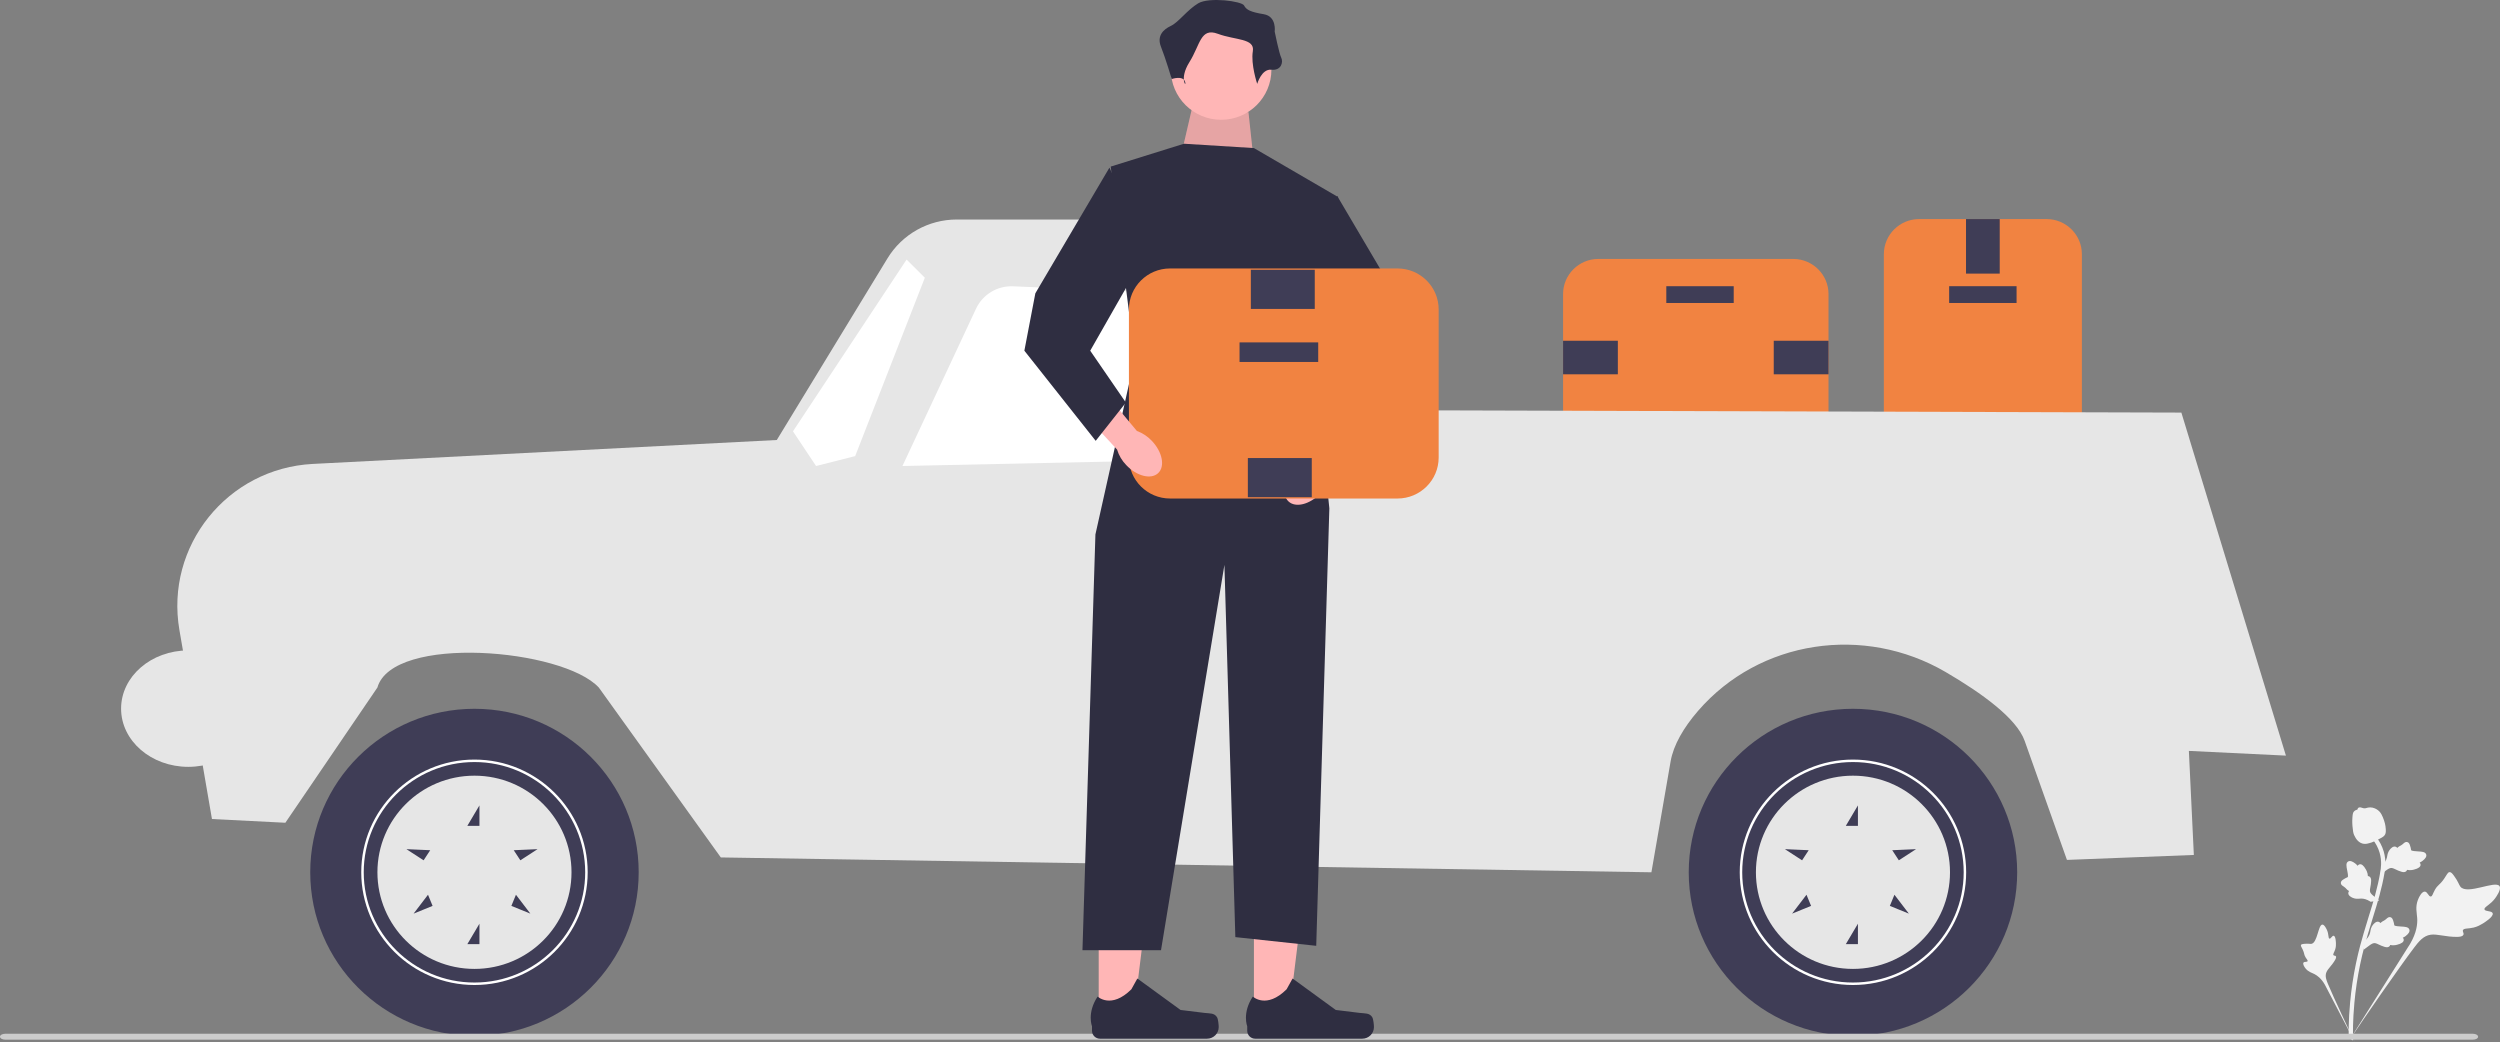 <svg width="355" height="148" viewBox="0 0 355 148" fill="none" xmlns="http://www.w3.org/2000/svg">
<rect x="0" y="0" width="355" height="148" fill="#808080" stroke="none"/>
<g clip-path="url(#clip0_227_848)">
<path d="M267.507 63.653V36.093C267.507 33.345 269.752 31.109 272.512 31.109H290.621C293.381 31.109 295.626 33.345 295.626 36.093V63.653C295.626 66.4 293.381 68.636 290.621 68.636H272.512C269.752 68.636 267.507 66.4 267.507 63.653Z" fill="#F18341"/>
<path d="M276.78 43.023H286.353V40.64H276.78V43.023Z" fill="#3F3D56"/>
<path d="M279.174 38.853H283.96V31.109H279.174V38.853Z" fill="#3F3D56"/>
<path d="M279.174 68.636H283.96V60.893H279.174V68.636Z" fill="#3F3D56"/>
<path d="M254.643 64.766H226.962C224.202 64.766 221.957 62.531 221.957 59.783V41.753C221.957 39.005 224.202 36.77 226.962 36.77H254.643C257.403 36.77 259.649 39.005 259.649 41.753V59.783C259.649 62.531 257.403 64.766 254.643 64.766Z" fill="#F18341"/>
<path d="M246.187 40.642H236.615V43.024H246.187V40.642Z" fill="#3F3D56"/>
<path d="M229.734 53.151V48.385H221.957V53.151H229.734Z" fill="#3F3D56"/>
<path d="M259.649 53.151V48.385H251.871V53.151H259.649Z" fill="#3F3D56"/>
<path d="M30.098 116.302L25.477 89.464C23.423 77.538 32.289 66.503 44.425 65.877L110.304 62.48L126.027 36.68C128.111 33.26 131.838 31.171 135.856 31.171H183.191C186.912 31.171 190.056 33.919 190.539 37.592L191.741 58.235L309.754 58.587L324.6 107.297L310.82 106.628L311.526 121.403L293.506 122.106L287.499 105.196C286.368 102.011 281.412 98.421 276.26 95.417C264.71 88.683 249.872 90.844 241.132 100.936C239.07 103.317 237.629 105.798 237.226 108.124L234.5 123.865L102.354 121.755L85.035 97.635C79.918 92.091 55.764 90.054 53.588 97.635L40.521 116.83L30.098 116.302Z" fill="#E6E6E6"/>
<path d="M173.726 46.87L177.613 65.118L128.147 66.173L138.594 43.84C139.542 41.814 141.623 40.557 143.865 40.654L167.569 41.68C170.57 41.81 173.102 43.944 173.726 46.87Z" fill="white"/>
<path d="M121.434 64.766L131.327 39.438L128.737 36.859L112.601 61.248L115.879 66.173L121.434 64.766Z" fill="white"/>
<path d="M263.12 147.083C275.999 147.083 286.44 136.688 286.44 123.865C286.44 111.043 275.999 100.648 263.12 100.648C250.24 100.648 239.8 111.043 239.8 123.865C239.8 136.688 250.24 147.083 263.12 147.083Z" fill="#3F3D56"/>
<path d="M247.043 123.865C247.043 115.04 254.255 107.859 263.12 107.859C271.984 107.859 279.196 115.04 279.196 123.865C279.196 132.691 271.984 139.871 263.12 139.871C254.255 139.871 247.043 132.691 247.043 123.865ZM247.396 123.865C247.396 132.497 254.45 139.52 263.12 139.52C271.789 139.52 278.843 132.497 278.843 123.865C278.843 115.234 271.789 108.211 263.12 108.211C254.45 108.211 247.396 115.234 247.396 123.865Z" fill="white"/>
<path d="M249.34 123.865C249.34 131.442 255.509 137.585 263.12 137.585C270.73 137.585 276.9 131.442 276.9 123.865C276.9 116.288 270.73 110.146 263.12 110.146C255.509 110.146 249.34 116.288 249.34 123.865ZM272.077 120.58L269.636 122.164L268.698 120.731L272.077 120.58ZM268.36 128.637L269.01 127.054L271.058 129.736L268.36 128.637ZM262.108 134.067L263.826 131.166V134.067H262.108ZM262.108 117.269L263.826 114.367V117.269H262.108ZM254.475 129.736L256.522 127.054L257.173 128.637L254.475 129.736ZM253.456 120.58L256.835 120.731L255.897 122.164L253.456 120.58Z" fill="#E6E6E6"/>
<path d="M67.374 147.083C80.253 147.083 90.694 136.688 90.694 123.865C90.694 111.043 80.253 100.648 67.374 100.648C54.495 100.648 44.054 111.043 44.054 123.865C44.054 136.688 54.495 147.083 67.374 147.083Z" fill="#3F3D56"/>
<path d="M51.297 123.865C51.297 115.04 58.509 107.859 67.374 107.859C76.239 107.859 83.451 115.04 83.451 123.865C83.451 132.691 76.239 139.871 67.374 139.871C58.509 139.871 51.297 132.691 51.297 123.865ZM51.651 123.865C51.651 132.497 58.704 139.52 67.374 139.52C76.044 139.52 83.097 132.497 83.097 123.865C83.097 115.234 76.044 108.211 67.374 108.211C58.704 108.211 51.651 115.234 51.651 123.865Z" fill="white"/>
<path d="M53.594 123.865C53.594 131.442 59.764 137.585 67.374 137.585C74.985 137.585 81.154 131.442 81.154 123.865C81.154 116.288 74.985 110.146 67.374 110.146C59.764 110.146 53.594 116.288 53.594 123.865ZM76.332 120.58L73.89 122.164L72.952 120.731L76.332 120.58ZM72.615 128.637L73.265 127.054L75.312 129.736L72.615 128.637ZM66.363 134.067L68.081 131.166V134.067H66.363ZM66.363 117.269L68.081 114.367V117.269H66.363ZM58.73 129.736L60.777 127.054L61.427 128.637L58.73 129.736ZM57.71 120.58L61.09 120.731L60.152 122.164L57.71 120.58Z" fill="#E6E6E6"/>
<path d="M164.717 74.44H178.144V71.626H164.717V74.44Z" fill="#3F3D56"/>
<path d="M353.963 129.685C353.838 129.304 352.89 129.472 352.799 129.131C352.708 128.791 353.618 128.506 354.316 127.549C354.442 127.376 355.235 126.288 354.931 125.83C354.354 124.963 350.342 127.123 349.379 125.911C349.167 125.645 349.08 125.188 348.451 124.338C348.2 123.999 348.04 123.836 347.847 123.841C347.575 123.848 347.478 124.187 347.049 124.802C346.407 125.724 346.175 125.608 345.752 126.363C345.438 126.924 345.401 127.282 345.174 127.304C344.854 127.333 344.722 126.635 344.33 126.608C343.93 126.581 343.53 127.27 343.332 127.809C342.96 128.821 343.191 129.594 343.242 130.364C343.297 131.202 343.167 132.427 342.253 134L333.635 147.671C335.486 144.884 340.74 137.284 342.856 134.497C343.467 133.692 344.124 132.884 345.135 132.732C346.108 132.586 347.292 133.065 348.945 133.037C349.138 133.034 349.675 133.018 349.805 132.735C349.913 132.5 349.645 132.296 349.743 132.076C349.874 131.781 350.462 131.908 351.265 131.711C351.831 131.573 352.215 131.344 352.546 131.148C352.645 131.088 354.13 130.193 353.963 129.685Z" fill="#F2F2F2"/>
<path d="M331.39 132.877C331.166 132.828 330.975 133.34 330.781 133.286C330.587 133.233 330.709 132.706 330.439 132.088C330.39 131.977 330.082 131.275 329.769 131.292C329.175 131.323 329.082 133.907 328.207 134.028C328.014 134.055 327.764 133.965 327.163 134.028C326.924 134.053 326.798 134.084 326.744 134.179C326.669 134.314 326.808 134.46 326.988 134.847C327.257 135.426 327.133 135.506 327.383 135.931C327.569 136.246 327.735 136.368 327.68 136.484C327.602 136.65 327.22 136.513 327.094 136.696C326.965 136.884 327.19 137.278 327.398 137.531C327.789 138.004 328.237 138.115 328.631 138.312C329.06 138.526 329.627 138.944 330.139 139.844L334.391 148C333.551 146.291 331.321 141.531 330.557 139.693C330.337 139.162 330.128 138.608 330.345 138.07C330.554 137.552 331.131 137.112 331.595 136.296C331.649 136.201 331.796 135.934 331.694 135.789C331.609 135.668 331.432 135.74 331.351 135.629C331.243 135.48 331.476 135.229 331.61 134.78C331.705 134.464 331.704 134.21 331.702 133.992C331.702 133.926 331.689 132.942 331.39 132.877Z" fill="#F2F2F2"/>
<path d="M335.633 134.867L335.766 133.638L335.848 133.561C336.228 133.204 336.465 132.826 336.554 132.437C336.568 132.375 336.579 132.313 336.59 132.249C336.635 131.996 336.69 131.682 336.934 131.356C337.07 131.174 337.432 130.763 337.804 130.907C337.905 130.944 337.973 131.009 338.02 131.078C338.031 131.066 338.044 131.054 338.057 131.041C338.217 130.886 338.33 130.829 338.438 130.774C338.522 130.732 338.608 130.688 338.753 130.572C338.817 130.521 338.868 130.476 338.912 130.437C339.042 130.321 339.209 130.185 339.438 130.239C339.681 130.305 339.764 130.535 339.82 130.688C339.918 130.96 339.949 131.147 339.969 131.272C339.976 131.317 339.984 131.368 339.991 131.385C340.044 131.518 340.711 131.552 340.962 131.567C341.526 131.597 342.014 131.624 342.131 132.008C342.216 132.283 342.04 132.583 341.595 132.924C341.456 133.03 341.317 133.103 341.196 133.157C341.271 133.227 341.33 133.323 341.333 133.452C341.342 133.759 341.025 133.994 340.394 134.153C340.237 134.193 340.026 134.246 339.75 134.233C339.62 134.226 339.506 134.206 339.408 134.188C339.394 134.243 339.367 134.3 339.32 134.355C339.179 134.515 338.952 134.555 338.644 134.465C338.304 134.371 338.035 134.242 337.798 134.13C337.591 134.031 337.412 133.947 337.262 133.924C336.983 133.886 336.723 134.057 336.412 134.285L335.633 134.867Z" fill="#F2F2F2"/>
<path d="M337.858 127.869L336.63 128.052L336.534 127.992C336.091 127.718 335.664 127.585 335.263 127.598C335.199 127.6 335.136 127.605 335.071 127.611C334.814 127.632 334.495 127.659 334.116 127.506C333.905 127.421 333.414 127.177 333.459 126.782C333.47 126.676 333.516 126.594 333.571 126.531C333.556 126.523 333.542 126.514 333.526 126.505C333.334 126.39 333.25 126.296 333.169 126.205C333.107 126.136 333.043 126.064 332.893 125.953C332.828 125.904 332.77 125.867 332.722 125.835C332.576 125.739 332.401 125.612 332.396 125.378C332.398 125.127 332.601 124.989 332.735 124.897C332.975 124.733 333.149 124.656 333.264 124.605C333.307 124.587 333.354 124.566 333.369 124.555C333.485 124.47 333.349 123.819 333.299 123.574C333.186 123.023 333.088 122.546 333.432 122.335C333.678 122.185 334.014 122.278 334.457 122.62C334.595 122.727 334.702 122.842 334.785 122.945C334.835 122.855 334.912 122.774 335.037 122.738C335.333 122.652 335.642 122.897 335.956 123.465C336.035 123.606 336.14 123.796 336.197 124.065C336.224 124.192 336.233 124.307 336.24 124.405C336.297 124.405 336.36 124.416 336.424 124.448C336.616 124.543 336.713 124.751 336.703 125.071C336.698 125.423 336.641 125.714 336.592 125.971C336.549 126.195 336.513 126.389 336.528 126.539C336.561 126.817 336.794 127.024 337.094 127.266L337.858 127.869Z" fill="#F2F2F2"/>
<path d="M338.023 124.198L338.157 122.97L338.239 122.892C338.618 122.535 338.855 122.157 338.944 121.768C338.958 121.706 338.969 121.644 338.981 121.58C339.025 121.327 339.08 121.013 339.324 120.687C339.461 120.505 339.822 120.095 340.194 120.238C340.295 120.276 340.363 120.34 340.41 120.409C340.422 120.397 340.434 120.385 340.447 120.372C340.608 120.217 340.72 120.16 340.829 120.105C340.912 120.063 340.998 120.019 341.144 119.903C341.207 119.852 341.259 119.807 341.302 119.768C341.432 119.652 341.6 119.516 341.829 119.57C342.071 119.636 342.155 119.866 342.21 120.019C342.308 120.291 342.339 120.478 342.359 120.603C342.366 120.648 342.374 120.699 342.381 120.716C342.434 120.849 343.101 120.883 343.352 120.898C343.916 120.928 344.404 120.955 344.522 121.339C344.606 121.614 344.43 121.914 343.985 122.255C343.846 122.361 343.707 122.434 343.586 122.488C343.661 122.558 343.72 122.654 343.724 122.783C343.732 123.09 343.416 123.326 342.784 123.484C342.627 123.524 342.416 123.577 342.14 123.564C342.01 123.557 341.896 123.537 341.799 123.519C341.784 123.574 341.758 123.631 341.71 123.686C341.569 123.846 341.342 123.887 341.034 123.796C340.694 123.702 340.425 123.574 340.188 123.461C339.981 123.362 339.802 123.278 339.652 123.255C339.373 123.217 339.114 123.388 338.802 123.616L338.023 124.198Z" fill="#F2F2F2"/>
<path d="M334.042 147.741L333.825 147.527L333.523 147.496C333.525 147.467 333.523 147.401 333.521 147.298C333.509 146.733 333.473 145.013 333.714 142.369C333.882 140.524 334.162 138.651 334.548 136.802C334.934 134.949 335.335 133.571 335.657 132.463C335.9 131.627 336.146 130.835 336.385 130.063C337.024 128 337.628 126.052 338.001 123.829C338.085 123.333 338.259 122.301 337.903 121.082C337.697 120.375 337.344 119.709 336.853 119.105L337.328 118.723C337.869 119.391 338.26 120.128 338.489 120.913C338.883 122.264 338.694 123.389 338.603 123.93C338.223 126.192 337.613 128.159 336.968 130.241C336.73 131.01 336.485 131.8 336.243 132.632C335.924 133.729 335.527 135.096 335.145 136.925C334.764 138.752 334.487 140.602 334.321 142.424C334.083 145.034 334.119 146.729 334.131 147.285C334.137 147.583 334.138 147.645 334.042 147.741Z" fill="#F2F2F2"/>
<path d="M335.55 119.804C335.525 119.798 335.501 119.792 335.476 119.785C334.975 119.645 334.574 119.239 334.282 118.577C334.145 118.266 334.113 117.939 334.049 117.286C334.039 117.185 333.994 116.676 334.049 116.001C334.084 115.56 334.132 115.383 334.253 115.243C334.387 115.088 334.567 115 334.758 114.955C334.763 114.897 334.782 114.84 334.82 114.786C334.977 114.561 335.239 114.653 335.382 114.701C335.453 114.727 335.543 114.76 335.644 114.776C335.802 114.804 335.896 114.776 336.039 114.735C336.176 114.695 336.346 114.646 336.581 114.65C337.044 114.657 337.387 114.864 337.501 114.932C338.097 115.289 338.302 115.858 338.541 116.516C338.588 116.648 338.745 117.126 338.781 117.74C338.808 118.184 338.75 118.365 338.683 118.495C338.546 118.762 338.337 118.885 337.817 119.146C337.275 119.418 337.002 119.555 336.779 119.625C336.26 119.787 335.934 119.889 335.55 119.804Z" fill="#F2F2F2"/>
<path d="M0 147.213C0 147.445 0.327 147.632 0.734 147.632H351.158C351.565 147.632 351.892 147.445 351.892 147.213C351.892 146.981 351.565 146.794 351.158 146.794H0.734C0.327 146.794 0 146.981 0 147.213Z" fill="#CCCCCC"/>
<path d="M178.058 144.57L182.964 144.569L185.298 125.729L178.057 125.73L178.058 144.57Z" fill="#FFB6B6"/>
<path d="M194.866 144.459C195.019 144.715 195.1 145.542 195.1 145.84C195.1 146.755 194.354 147.497 193.435 147.497L178.242 147.497C177.614 147.497 177.106 146.991 177.106 146.366V145.737C177.106 145.737 176.354 143.844 177.902 141.511C177.902 141.511 179.825 143.338 182.699 140.477L183.546 138.948L189.68 143.415L193.08 143.832C193.824 143.923 194.484 143.817 194.866 144.459Z" fill="#2F2E41"/>
<path d="M156.016 144.57L160.922 144.569L163.256 125.729L156.015 125.73L156.016 144.57Z" fill="#FFB6B6"/>
<path d="M172.824 144.459C172.977 144.715 173.058 145.542 173.058 145.84C173.058 146.755 172.312 147.497 171.393 147.497L156.2 147.497C155.572 147.497 155.064 146.991 155.064 146.366V145.737C155.064 145.737 154.312 143.844 155.86 141.511C155.86 141.511 157.783 143.338 160.657 140.477L161.504 138.948L167.638 143.415L171.038 143.832C171.782 143.923 172.442 143.817 172.824 144.459Z" fill="#2F2E41"/>
<path d="M177.281 15.927L178.213 24.582L167.347 23.654L169.21 15.618L177.281 15.927Z" fill="#FFB6B6"/>
<path opacity="0.1" d="M177.281 15.927L178.213 24.582L167.347 23.654L169.21 15.618L177.281 15.927Z" fill="black"/>
<path d="M173.401 17.009C177.344 17.009 180.541 13.826 180.541 9.9C180.541 5.974 177.344 2.791 173.401 2.791C169.457 2.791 166.26 5.974 166.26 9.9C166.26 13.826 169.457 17.009 173.401 17.009Z" fill="#FFB6B6"/>
<path d="M178.058 21.027L190.01 27.981L186.094 46.835L188.768 72.18L186.905 134.306L175.419 133.07L173.867 80.216L164.864 134.924H153.709L155.55 75.889L161.138 50.853L157.723 23.654L168.123 20.409L178.058 21.027Z" fill="#2F2E41"/>
<path d="M178.523 11.909C178.523 11.909 179.144 9.745 180.541 9.9C181.938 10.054 182.248 8.818 181.938 8.2C181.628 7.582 181.007 4.491 181.007 4.491C181.007 4.491 181.317 2.327 179.454 2.018C177.592 1.709 176.971 1.4 176.66 0.782C176.35 0.164 171.693 -0.454 170.141 0.473C168.589 1.4 167.347 3.179 166.26 3.68C165.174 4.182 164.242 5.109 164.863 6.655C165.484 8.2 166.385 11.222 166.385 11.222C166.385 11.222 167.968 10.673 168.278 11.6C168.589 12.527 167.347 11.291 168.899 8.818C170.451 6.345 170.451 3.873 172.935 4.8C175.419 5.727 178.213 5.418 177.902 7.273C177.592 9.127 178.523 11.909 178.523 11.909Z" fill="#2F2E41"/>
<path d="M183.846 66.636C182.352 68.211 181.957 70.255 182.964 71.202C183.971 72.149 185.999 71.639 187.493 70.063C188.099 69.442 188.546 68.685 188.798 67.856L195.045 61.102L191.799 58.251L185.985 65.212C185.168 65.51 184.435 65.998 183.846 66.636Z" fill="#FFB6B6"/>
<path d="M189.884 27.827L200.403 45.67L201.962 53.816L191.832 66.617L187.546 61.186L192.611 53.816L184.429 39.464L189.884 27.827Z" fill="#2F2E41"/>
<path d="M160.307 64.974V43.936C160.307 40.729 162.927 38.121 166.148 38.121H198.449C201.67 38.121 204.29 40.729 204.29 43.936V64.974C204.29 68.181 201.67 70.789 198.449 70.789H166.148C162.927 70.789 160.307 68.181 160.307 64.974Z" fill="#F18341"/>
<path d="M176.015 51.399H187.186V48.619H176.015V51.399Z" fill="#3F3D56"/>
<path d="M186.271 70.603V65.043H177.195V70.603H186.271Z" fill="#3F3D56"/>
<path d="M186.696 43.868V38.307H177.62V43.868H186.696Z" fill="#3F3D56"/>
<path d="M163.576 62.618C165.07 64.193 165.465 66.237 164.458 67.184C163.451 68.131 161.424 67.621 159.929 66.045C159.323 65.424 158.876 64.667 158.624 63.838L152.377 57.084L155.623 54.233L161.437 61.194C162.254 61.492 162.987 61.98 163.576 62.618Z" fill="#FFB6B6"/>
<path d="M157.538 23.809L147.019 41.652L145.46 49.798L155.59 62.599L159.876 57.168L154.811 49.798L162.993 35.446L157.538 23.809Z" fill="#2F2E41"/>
<path d="M26.735 108.892C32.004 108.892 36.275 105.19 36.275 100.625C36.275 96.059 32.004 92.358 26.735 92.358C21.466 92.358 17.195 96.059 17.195 100.625C17.195 105.19 21.466 108.892 26.735 108.892Z" fill="#E6E6E6"/>
</g>
<defs>
<clipPath id="clip0_227_848">
<rect width="355" height="148" fill="white"/>
</clipPath>
</defs>
</svg>
